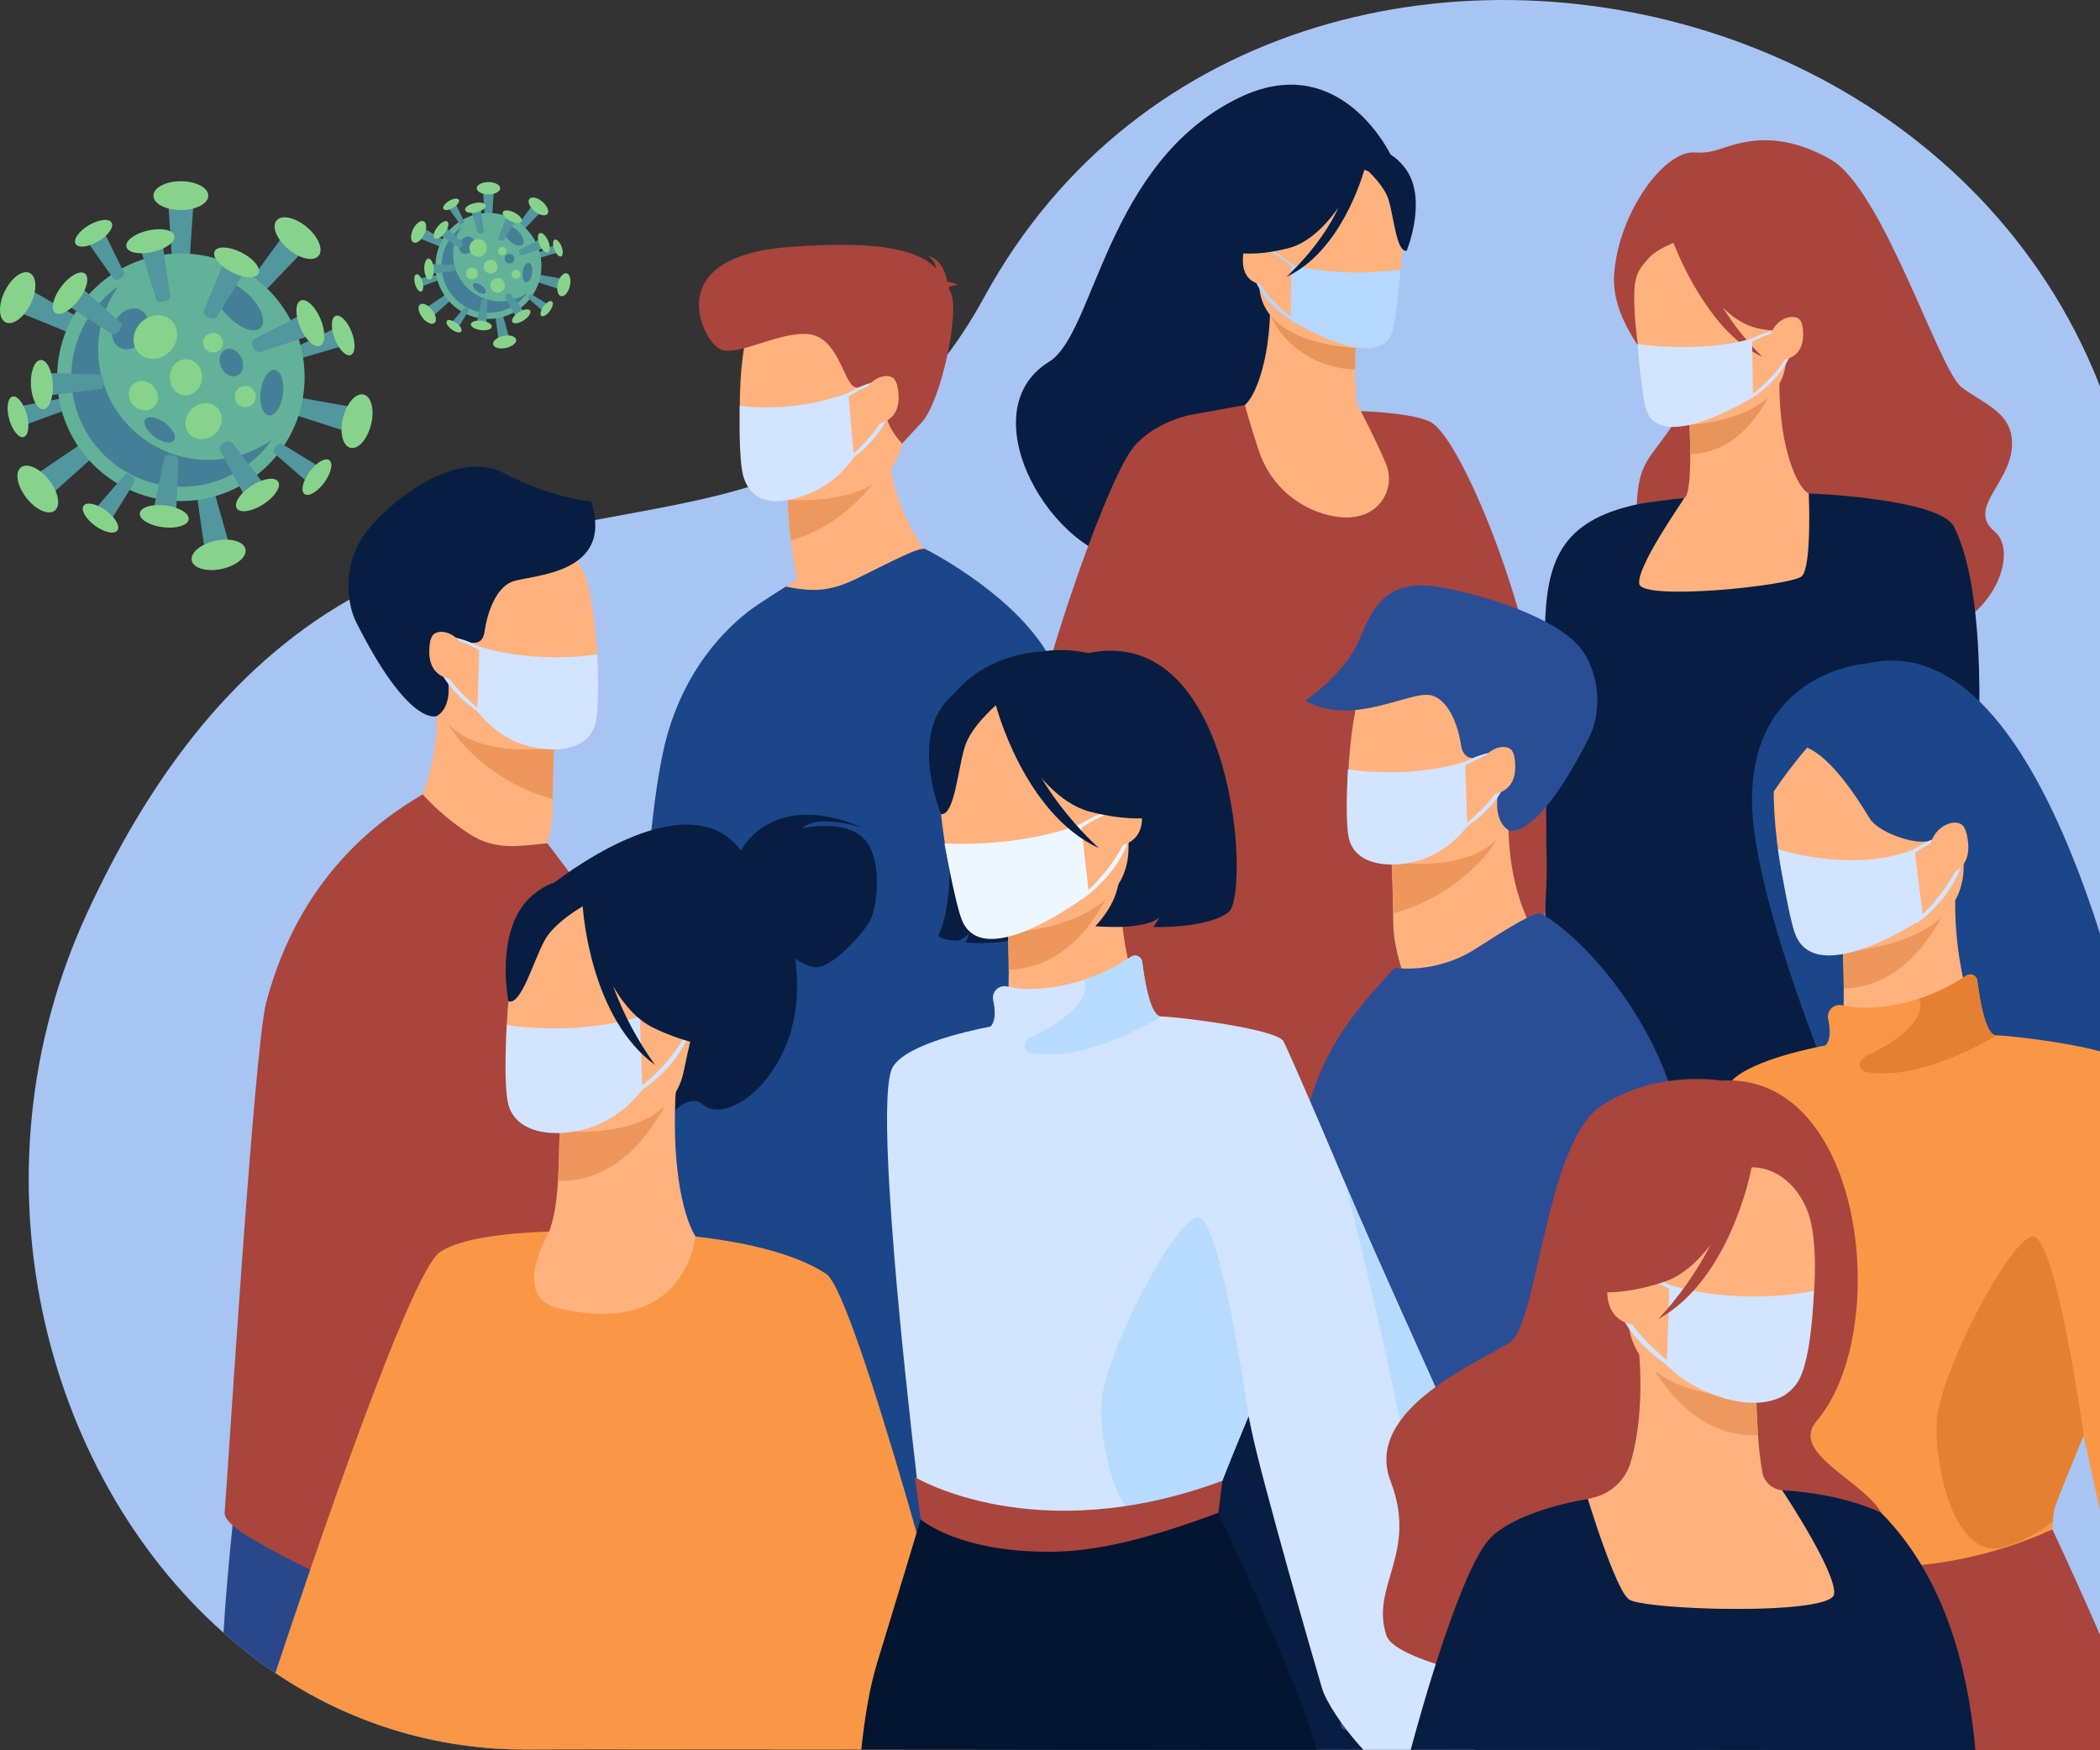 <svg width="780" height="650" viewBox="0 0 780 650" fill="none" xmlns="http://www.w3.org/2000/svg">
<rect x="0" y="0" width="780" height="650" fill="#333333" stroke="none"/>
<g clip-path="url(#clip0)">
<path d="M326.235 157.411C326.191 157.42 326.193 157.418 326.235 157.411V157.411Z" fill="#EBF3FA"/>
<path d="M194.626 649.706C153.626 649.706 114.931 634.659 83.017 606.364C15.95 546.908 -12.351 436.364 32.178 339.443C53.947 292.193 84.247 248.648 129.794 222.643C138.958 217.43 148.521 212.954 158.394 209.256C200.153 193.495 244.823 191.346 279.234 180.44C318.36 168.53 345.188 147.664 365.563 110.359C479.286 -97.971 853.527 2.514 787.933 295.508C773.788 358.674 814.913 390.381 853.85 426.401C876.327 447.201 898.083 469.446 908.05 500.009C911.604 511.003 913.504 522.464 913.688 534.017C914.735 584.745 886.415 628.178 846.921 643.782C828.586 651.028 816.38 649.947 797.121 649.938L194.626 649.706Z" fill="#A7C4F3"/>
<path d="M737.667 388.204V649.915H733.732L683.042 649.897L665.042 649.886L639.749 649.879H630.861L610.128 649.872H608.787L559.494 649.851H523.979L506.414 649.844H489.059L452.215 649.83L425.93 649.82L332.672 649.785H319.919L305.431 649.778H303.865L253.314 649.76H251.551L218.117 649.746H205.013V388.204H737.667Z" fill="#071E42"/>
<path d="M425.932 649.795L305.432 649.749H303.866L253.315 649.731C251.881 631.479 250.424 613.084 249.029 595.557C245.205 547.509 241.841 505.979 240.685 491.733L240.257 486.476L290.804 483.395L374.666 460.005C374.666 460.005 375.332 465.673 376.239 474.052C377.939 489.689 380.487 514.779 381.139 530.101C382.139 553.628 403.379 620.913 421.463 643.332C423.095 645.385 424.588 647.544 425.932 649.795V649.795Z" fill="#1C468A"/>
<path d="M354.299 215.88C354.299 215.88 305.121 239.608 276.771 230.804C282.165 224.545 288.672 219.339 295.962 215.45C294.981 209.759 294.218 204.821 293.781 200.633C293.101 195.613 292.701 190.559 292.581 185.494L311.554 170.571L329.546 156.291C328.131 196.446 354.299 215.88 354.299 215.88V215.88Z" fill="#FFB27D"/>
<path d="M329.876 171.646C329.876 171.646 317.446 194.3 293.783 200.635C293.103 195.614 292.703 190.56 292.583 185.495L311.556 170.572L329.876 171.646Z" fill="#ED985F"/>
<path d="M283.932 184.841C283.932 184.841 330.845 192.515 335.249 163.674C339.653 134.833 348.673 116.401 318.907 110.281C289.141 104.161 281.627 114.303 277.779 123.581C273.931 132.859 271.843 182.102 283.932 184.841Z" fill="#FFB27D"/>
<path d="M352.301 106.829C352.727 106.341 353.709 105.947 355.895 105.829C354.647 105.121 353.245 104.726 351.811 104.679C351.354 101.639 349.737 96.259 344.505 94.951C345.357 95.45 346.085 96.134 346.635 96.953C347.186 97.772 347.544 98.705 347.684 99.682C341.625 93.459 328.641 88.929 292.684 91.767C245.301 95.507 260.917 125.845 267.052 129.461C273.187 133.077 288.627 123.161 300.052 124.07C311.477 124.979 313.277 142.323 317.532 143.758C319.94 144.571 321.787 143.084 327.032 140.713C332.277 138.342 330.874 145.968 329.359 151.62C327.844 157.272 335.052 164.727 335.052 164.727L342.336 156.883C349.62 149.038 356.486 115.811 353.174 108.728C352.889 108.1 352.6 107.466 352.301 106.829V106.829Z" fill="#A9453D"/>
<path d="M435.828 407.377C435.355 396.065 409.766 273.908 387.69 240.39C373.459 218.782 343.911 204.013 343.911 204.013C341.95 202.513 329.622 209.371 318.281 214.843C307.921 219.886 301.681 219.774 291.866 217.843C291.866 217.843 281.233 224.508 277.939 227.078C265.253 236.978 252.962 252.849 247.186 275.398C242.391 294.506 239.55 329.081 238.025 364.94C237.262 381.262 236.717 397.584 236.499 413.151V413.688C236.39 415.299 236.39 416.911 236.39 418.514C235.845 458.35 236.39 490.021 237.153 490.558C237.954 491.302 239.002 491.723 240.095 491.741C250.782 491.523 281.862 497.431 308.139 494.741C330.384 492.593 350.014 486.156 371.053 476.917C373.894 475.632 380.323 472.201 380.214 469.188C380.105 465.755 379.778 460.922 379.342 454.695C379.093 451.169 378.805 447.223 378.525 442.895C377.384 425.453 376.225 401.85 376.906 375.03C386.371 388.779 393.429 398.609 394.14 400.13C396.599 405.405 392.718 487.46 392.718 487.46C397.727 497.26 417.149 498.542 417.149 498.542C417.149 498.542 436.297 418.689 435.828 407.377V407.377Z" fill="#1C468A"/>
<path d="M274.779 150.713C288.398 152.282 302.195 150.648 315.07 145.94L317.177 169.815C313.543 175.181 308.558 179.495 302.725 182.32C292.261 187.12 280.142 189.265 276.225 177.331C274.173 171.068 274.779 150.713 274.779 150.713V150.713Z" fill="#D2E4FF"/>
<path d="M314.806 171.495L314.518 170.608C314.737 170.537 325.942 161.523 330.511 150.548C331.743 147.59 332.997 142.888 331.478 142.41C324.151 140.11 312.722 149.246 314.006 147.798L314.206 146.44C314.82 146.109 324.67 139.519 332.375 141.94C334.144 142.496 332.684 148.115 331.343 151.34C329.928 155.16 327.895 158.722 325.325 161.883C322.341 165.615 318.792 168.858 314.806 171.495Z" fill="#D2E4FF"/>
<path d="M320.307 149.176C321.102 140.776 329.292 137.984 331.975 140.588C333.421 141.988 333.722 145.679 333.775 147.178C334.141 157.678 324.353 157.634 324.353 157.634C324.353 157.634 320.033 152.07 320.307 149.176V149.176Z" fill="#FFB27D"/>
<path d="M629.5 56.615C632.322 56.829 635.16 56.513 637.866 55.684C645.215 53.399 658.799 47.296 679.881 59.168C699.346 70.13 720.087 137.268 728.568 143.799C737.049 150.33 748.497 153.281 747.225 166.648C745.953 180.015 730.688 188.919 740.864 197.399C751.04 205.879 737.953 236.799 709.091 236.181C680.229 235.563 607.337 203.149 607.953 187.341C608.569 171.533 612.818 170.541 621.081 158.102C629.344 145.663 597.735 126.997 599.547 101.774C601.189 78.939 618.157 55.807 629.5 56.615V56.615Z" fill="#A9453D"/>
<path d="M711.973 382.523C697.132 349.239 690.031 339.823 689.784 329.355C689.584 321.074 693.67 312.138 701.603 290.229C703.445 285.095 704.768 279.789 705.552 274.391C711.825 232.152 687.4 186.491 672.219 183.381C667.995 182.264 660.835 167.008 660.919 142.425L659.019 142.8L627.052 149.13C627.052 149.13 627.779 159.19 627.801 168.667C627.823 176.567 627.346 184.05 625.557 184.993C623.257 185.201 621.898 185.338 621.898 185.338C621.898 185.338 595.244 222.354 592.998 256.781C590.752 291.208 614.343 306.164 592.82 374.96C570.856 445.223 720.172 400.914 711.973 382.523V382.523Z" fill="#FFB27D"/>
<path d="M627.056 149.129C627.056 149.129 627.783 159.189 627.805 168.666C645.693 168.166 655.148 151.844 659.022 142.799L627.056 149.129Z" fill="#E8945B"/>
<path d="M621.081 158.103C621.081 158.103 663.404 158.803 663.433 132.438C663.462 106.073 668.944 88.41 641.923 86.85C614.902 85.29 609.642 95.344 607.491 104.141C605.34 112.938 610.073 157.242 621.081 158.103V158.103Z" fill="#FFB27D"/>
<path d="M661.045 91.762C661.045 91.762 635.445 70.73 621.545 84.638C618.645 82.985 614.265 82.796 608.745 89.482C598.934 101.374 607.664 122.396 607.664 122.396C604.087 104.596 608.664 100.096 612.407 95.818C614.451 93.478 618.495 91.476 621.554 90.199C625.218 99.409 636.48 124.144 654.601 132.52C648.991 127.022 644.057 120.875 639.901 114.209C643.493 117.761 647.558 120.56 652.012 121.709C669.796 126.282 674.212 113.657 674.212 113.657C674.212 113.657 663.876 110.678 661.045 91.762V91.762Z" fill="#A9453D"/>
<path d="M721.46 412.914C719.76 418.244 713.947 420.674 699.882 419.219C691.282 418.319 687.454 403.919 685.745 391.628C680.58 409.212 673.351 419.083 664.005 421.153C650.368 424.189 581.583 432.553 577.08 399.853C572.127 363.888 573.612 242.414 573.828 233.336C574.405 208.878 579.407 193.525 607.953 187.336C611.134 186.647 615.602 186.162 621.903 185.331C621.903 185.331 625.62 184.893 625.559 184.987C624.398 187.069 607.667 210.807 608.884 216.875C610.156 223.223 665.406 217.507 669.218 214.017C673.03 210.527 671.825 183.234 671.825 183.234C671.825 183.234 720.543 185.054 725.8 195.657C749.23 242.897 721.542 398.382 721.95 406.545C722.15 408.68 721.984 410.834 721.46 412.914V412.914Z" fill="#071E42"/>
<path d="M608.204 127.718C608.204 127.718 630.612 131.437 650.754 125.713L651.129 147.5C651.129 147.5 616.153 169.41 611.24 151.508C609.649 145.727 608.204 127.718 608.204 127.718V127.718Z" fill="#D2E4FF"/>
<path d="M648.866 148.872L648.666 148.049C648.866 147.999 659.611 140.549 664.461 130.885C665.768 128.285 667.208 124.098 665.861 123.567C659.361 121.007 648.411 128.56 649.668 127.33L649.934 126.111C650.512 125.851 659.87 120.511 666.701 123.199C668.269 123.817 666.584 128.819 665.16 131.655C663.631 135.028 661.558 138.127 659.025 140.829C656.078 144.023 652.651 146.736 648.866 148.872V148.872Z" fill="#D2E4FF"/>
<path d="M657.382 125.78C658.642 118.217 666.25 116.208 668.516 118.742C669.737 120.108 669.773 123.471 669.725 124.835C669.381 134.376 660.507 133.711 660.507 133.711C660.507 133.711 656.948 128.386 657.382 125.78Z" fill="#FFB27D"/>
<path d="M516.495 57.404C514.019 52.542 495.481 19.233 460.295 36.254C410.648 60.272 406.773 123.826 389.679 134.332C359.252 153.032 391.117 207.369 421.102 208.648C451.087 209.927 482.117 163.739 482.117 163.739L500.669 107.139L515.216 106.117L518.132 96.717C527.227 74.18 522.367 63.244 516.495 57.404V57.404Z" fill="#071E42"/>
<path d="M537.191 354.173C518.147 353.952 466.327 352.965 453.871 348.812C438.528 343.692 435.009 328.675 435.009 327.073C435.009 326.728 436.266 319.68 438.26 308.767C442.24 300.405 444.225 295.367 444.349 290.049C444.372 287.207 443.994 284.376 443.228 281.639C441.579 275.224 438.165 266.795 433.111 252.824C431.356 247.941 430.096 242.894 429.352 237.759C423.378 197.57 446.622 154.132 461.063 151.178C465.081 150.113 471.889 135.596 471.803 112.217L473.615 112.572L504.023 118.594C504.023 118.594 503.332 128.164 503.312 137.178C503.293 144.686 503.744 151.811 505.451 152.713C507.637 152.905 508.932 153.039 508.932 153.039L509.018 153.154C514.81 153.528 530.182 154.899 532.218 159.054L526.599 176.123L524.969 181.09C529.668 190.873 533.128 201.204 535.269 211.843C535.826 214.874 536.21 217.935 536.42 221.01C536.585 223.497 536.607 225.991 536.486 228.48C535.268 256.336 517.739 273.175 536.592 333.433C539.291 342.072 539.272 348.89 537.191 354.173V354.173Z" fill="#FFB27D"/>
<path d="M504.029 118.593C504.029 118.593 503.337 128.163 503.317 137.179C486.3 136.699 475.604 125.787 471.917 117.179L504.029 118.593Z" fill="#E8945B"/>
<path d="M507.97 129.388C507.97 129.388 467.708 130.052 467.68 104.973C467.652 79.894 462.437 63.089 488.142 61.604C513.847 60.119 518.853 69.684 520.898 78.053C522.943 86.422 518.443 128.569 507.97 129.388Z" fill="#FFB27D"/>
<path d="M539.938 469.087C539.938 469.087 576.338 381.061 574.424 317.133C574.207 309.923 574.577 290.846 573.644 283.006C573.715 238.7 543.844 163.581 531.451 156.789C525.006 153.258 505.336 152.624 505.451 152.715C505.451 152.715 510.262 161.686 514.769 172.203C515.56 174.057 515.947 176.058 515.903 178.074C515.859 180.089 515.386 182.071 514.516 183.889C513.645 185.707 512.397 187.319 510.854 188.616C509.311 189.913 507.509 190.866 505.569 191.412L505.069 191.551C500.918 192.672 496.255 192.185 491.588 190.816C485.973 189.134 480.851 186.115 476.66 182.017C472.47 177.92 469.336 172.866 467.528 167.291C463.602 155.369 462.398 150.416 462.398 150.416L441.467 154.221V154.213C441.467 154.213 426.673 157.355 419.674 167.892C410.393 181.864 383.052 253.502 372.043 323.327C368.995 342.614 539.938 469.087 539.938 469.087V469.087Z" fill="#A9453D"/>
<path d="M520.209 100.051C520.209 100.051 498.88 103.591 479.709 98.142L479.353 118.878C479.353 118.878 512.642 139.731 517.318 122.693C518.83 117.19 520.209 100.051 520.209 100.051Z" fill="#B6D7FF"/>
<path d="M481.503 120.186L481.696 119.402C481.503 119.354 471.279 112.26 466.664 103.066C465.42 100.588 463.495 93.087 464.777 92.582C470.96 90.146 481.939 100.853 480.741 99.682L480.489 98.522C479.938 98.274 471.278 90.022 464.777 92.582C463.284 93.17 464.642 101.1 465.997 103.799C467.453 107.009 469.426 109.959 471.837 112.53C474.641 115.57 477.902 118.153 481.503 120.186Z" fill="#B6D7FF"/>
<path d="M473.398 98.206C472.198 91.006 464.957 89.096 462.798 91.506C461.636 92.806 461.598 96.006 461.649 97.306C461.975 106.388 470.422 105.754 470.422 105.754C470.422 105.754 473.812 100.688 473.398 98.206V98.206Z" fill="#FFB27D"/>
<path d="M521.44 61.85C514.755 53.75 509.824 56.257 507.327 58.739C508.043 57.073 508.419 56.072 508.419 56.072C499.532 41.105 469.378 61.723 469.378 61.723C467.472 73.443 461.552 84.137 452.63 91.973C452.63 91.973 460.474 96.818 478.555 92.173C485.909 90.282 492.221 83.958 497.122 77.12C490.473 91.571 477.815 102.798 477.815 102.798C498.023 93.456 506.138 65.35 506.946 62.378C509.404 64.585 514.246 69.378 515.726 74.078C517.734 80.464 518.636 93.612 522.468 93.164C522.467 93.162 530.772 73.163 521.44 61.85Z" fill="#071E42"/>
<path d="M574.423 353.341C574.423 353.341 552.107 379.816 523.688 368.741C523.688 368.741 517.574 353.955 517.488 343.055C517.478 341.713 517.461 340.414 517.44 339.177C517.288 326.903 516.875 320.016 516.875 320.016C516.885 320.013 516.894 320.011 516.904 320.01C518.197 319.471 560.348 302.166 560.312 303.603C559.589 336.8 574.423 353.341 574.423 353.341V353.341Z" fill="#FFB27D"/>
<path d="M556.081 311.519C552.016 319.053 538.069 333.793 517.441 339.177C517.289 326.903 516.876 320.016 516.876 320.016C516.885 320.013 516.895 320.011 516.905 320.01C518.071 319.698 557.29 309.298 556.081 311.519V311.519Z" fill="#ED975D"/>
<path d="M508.048 318.74C508.048 318.74 555.448 329.884 561.936 300.258C568.424 270.632 578.907 252.117 548.917 243.749C518.927 235.381 510.551 245.394 505.981 254.757C501.411 264.12 495.884 315.078 508.048 318.74Z" fill="#FFB27D"/>
<path d="M560.314 308.33C560.961 308.745 571.161 311.878 590.477 273.398C593.509 267.357 595.577 254.29 588.507 242.743C581.437 231.196 556.377 222.119 535.554 218.168C514.731 214.217 509.732 225.934 504.828 237.71C499.681 250.072 484.815 260.249 484.815 260.249C502.772 270.279 524.398 255.933 531.89 258.292C539.382 260.651 542.029 272.459 542.59 276.245C543.151 280.031 544.898 284.577 556.107 279.124C565.107 274.746 557.699 293.145 556.19 296.346C556.19 296.345 554.91 304.868 560.314 308.33V308.33Z" fill="#2A4E96"/>
<path d="M482.482 462.73C482.767 478.43 483.682 496.078 484.91 514.002L485.135 517.19C485.921 528.29 486.775 539.425 487.754 550.278C488.147 554.63 488.566 558.931 489.001 563.157L489.068 563.726C489.101 565.307 489.294 567.026 489.468 568.588C493.468 609.241 497.661 641.358 498.439 641.852C499.348 642.489 500.458 642.773 501.561 642.652C512.222 641.313 544.03 643.731 570.072 638.066C592.047 633.43 610.972 624.643 631.019 612.794C633.68 611.22 639.747 607.053 639.253 603.94C638.768 600.518 626.937 426.582 622.134 409.277C613.205 377.127 589.001 348.943 572.541 339.311C570.39 338.111 558.817 345.47 548.189 352.29C539.225 358.032 528.576 360.555 517.989 359.445L509.143 369.228C498.432 381.68 487.026 398.257 483.913 421.823C483.679 423.564 483.479 425.416 483.313 427.379C482.433 439.141 482.156 450.94 482.482 462.73V462.73Z" fill="#2A4E96"/>
<path d="M500.671 285.675C500.671 285.675 522.134 289.575 544.182 282.915L544.982 306.869C541.061 312.03 535.848 316.065 529.87 318.569C519.16 322.787 504.213 322.358 501.184 311.988C499.342 305.659 500.671 285.675 500.671 285.675Z" fill="#D2E4FF"/>
<path d="M542.529 308.416L542.29 307.516C542.513 307.457 554.19 299.068 559.353 288.358C560.744 285.471 562.253 280.845 560.762 280.285C553.571 277.585 541.662 286.085 543.022 284.713L543.293 283.368C543.924 283.068 554.12 277.027 561.68 279.868C563.416 280.519 561.652 286.051 560.137 289.195C558.516 292.933 556.291 296.379 553.553 299.395C550.371 302.958 546.651 306.002 542.529 308.416V308.416Z" fill="#D2E4FF"/>
<path d="M549.239 286.431C550.49 278.091 558.821 275.746 561.359 278.492C562.726 279.972 562.825 283.671 562.796 285.17C562.589 295.67 552.817 295.097 552.817 295.097C552.817 295.097 548.807 289.306 549.239 286.431V286.431Z" fill="#FFB27D"/>
<path d="M148.286 310.866C148.286 310.866 170.601 337.341 199.021 326.266C199.021 326.266 205.135 311.48 205.221 300.58C205.231 299.238 205.247 297.939 205.268 296.702C205.421 284.428 205.834 277.541 205.834 277.541C205.825 277.538 205.815 277.536 205.805 277.535C204.512 276.995 162.361 259.691 162.397 261.128C163.12 294.324 148.286 310.866 148.286 310.866V310.866Z" fill="#FFB27D"/>
<path d="M166.629 269.043C170.694 276.577 184.64 291.316 205.268 296.701C205.42 284.427 205.834 277.54 205.834 277.54C205.824 277.537 205.815 277.535 205.805 277.534C204.639 277.221 165.42 266.822 166.629 269.043V269.043Z" fill="#ED975D"/>
<path d="M214.662 276.265C214.662 276.265 167.262 287.409 160.774 257.783C154.286 228.157 143.802 209.642 173.793 201.274C203.784 192.906 212.159 202.919 216.729 212.282C221.299 221.645 226.825 272.603 214.662 276.265Z" fill="#FFB27D"/>
<path d="M162.395 265.855C161.748 266.269 151.548 269.403 132.231 230.922C129.199 224.881 127.131 211.814 134.201 200.268C141.271 188.722 168.378 165.861 187.154 175.693C205.014 185.045 219.569 186.239 219.569 186.239C228.213 213.081 198.31 213.456 190.817 215.816C183.324 218.176 180.678 229.983 180.117 233.768C179.556 237.553 178.691 240.699 169.269 237.318C159.847 233.937 165.009 250.669 166.518 253.869C166.519 253.87 167.799 262.393 162.395 265.855Z" fill="#071E42"/>
<path d="M224.767 565.93C224.767 565.93 223.709 579.146 222.033 600.195C220.947 613.88 219.601 630.884 218.119 649.718C192.861 649.709 186.798 649.978 174.654 648.499C159.722 646.685 145.115 642.802 131.254 636.962C125.749 634.647 120.372 632.039 115.146 629.147C114.078 610.306 113.159 593.828 112.483 581.572C111.701 567.421 111.242 558.907 111.242 558.907L173.834 562.78L224.767 565.93Z" fill="#2B478B"/>
<path d="M206.213 571.951C206.213 571.951 202.035 582.426 195.013 599.551C189.672 612.578 182.687 629.451 174.651 648.496C142.534 644.596 110.767 630.962 83.016 606.364C83.657 594.819 85.056 579.553 86.37 566.45C87.905 551.17 89.331 538.841 89.331 538.841L173.831 562.777L206.213 571.951Z" fill="#2B478B"/>
<path d="M240.227 420.259C239.943 435.959 239.027 453.606 237.8 471.531L237.574 474.719C236.787 485.824 235.933 496.954 234.954 507.808C234.561 512.159 234.142 516.461 233.707 520.687L233.64 521.256C233.607 522.838 233.414 524.556 233.24 526.119C229.24 566.772 225.048 598.889 224.27 599.383C223.361 600.019 222.251 600.302 221.149 600.178C210.488 598.839 178.68 601.258 152.638 595.592C130.663 590.956 111.738 582.169 91.692 570.32C89.031 568.747 82.964 564.58 83.458 561.466C83.943 558.043 94.265 389.674 98.867 372.314C111.242 325.637 140.55 304.641 157.011 295.014C162.182 300.687 168.068 305.664 174.522 309.821C184.338 316.114 193.256 314.059 203.306 313.18L213.568 326.758C224.279 339.21 235.685 355.788 238.798 379.353C239.033 381.093 239.233 382.945 239.398 384.909C240.277 396.67 240.554 408.469 240.227 420.259V420.259Z" fill="#A9453D"/>
<path d="M221.83 242.982C221.83 242.982 200.108 246.813 178.06 240.158L177.26 264.112C181.181 269.273 186.394 273.308 192.372 275.812C203.082 280.03 218.029 279.601 221.057 269.231C222.903 262.903 221.83 242.982 221.83 242.982Z" fill="#D2E4FF"/>
<path d="M179.716 265.66L179.954 264.76C179.731 264.701 168.054 256.312 162.891 245.602C161.5 242.715 159.991 238.089 161.481 237.529C168.672 234.829 180.581 243.329 179.221 241.956L178.951 240.611C178.32 240.311 168.124 234.271 160.563 237.111C158.827 237.762 160.591 243.294 162.106 246.438C163.727 250.176 165.951 253.622 168.69 256.638C171.873 260.201 175.593 263.245 179.716 265.66V265.66Z" fill="#D2E4FF"/>
<path d="M173.006 243.674C171.755 235.334 163.425 232.989 160.887 235.735C159.52 237.215 159.42 240.914 159.45 242.413C159.657 252.913 169.429 252.34 169.429 252.34C169.429 252.34 173.437 246.549 173.006 243.674Z" fill="#FFB27D"/>
<path d="M275.22 315.885C276.227 313.938 287.826 293.31 320.874 307.527C320.874 307.527 303.983 301.894 297.905 307.621C297.905 307.621 312.89 304.068 320.441 311.043C327.992 318.018 325.875 336.01 323.518 341.143C321.161 346.276 308.467 360.428 302.179 359.176C299.714 358.574 297.395 357.484 295.359 355.97C295.781 359.239 296.012 362.531 296.051 365.827C296.468 398.585 270.811 418.309 261.181 410.253C255.005 405.086 247.343 416.169 247.343 416.169L205.016 328.48C205.016 328.48 254.686 288.308 275.22 315.885Z" fill="#071E42"/>
<path d="M194.627 649.705C161.694 649.709 129.52 639.808 102.287 621.289C116.413 578.653 152.417 472.544 163.397 464.982C170.97 459.763 188.505 457.908 203.976 457.348C219.065 456.803 232.189 457.489 232.189 457.489C232.189 457.489 243.439 457.508 257.809 459.131L258.289 459.188C258.313 459.189 258.337 459.191 258.361 459.196C274.561 461.055 294.544 464.944 306.884 473.085C317.76 480.259 356.195 625.704 362.492 649.769L194.627 649.705Z" fill="#F99746"/>
<path d="M258.297 459.141C253.051 450.506 249.333 430.312 251.103 403.355L247.758 409.003L207.828 414.367C207.828 414.367 207.954 426.841 207.257 438.535C206.711 447.676 205.616 453.144 203.649 458.228C203.503 458.239 203.5 458.254 203.625 458.269C203.016 459.305 190.068 481.702 207.254 485.809C253.926 496.962 258.116 460.955 258.29 459.209C258.443 459.193 258.449 459.169 258.297 459.141V459.141Z" fill="#FFB27D"/>
<path d="M207.824 414.37C207.824 414.37 207.952 426.84 207.254 438.536C229.366 439.282 242.282 419.869 247.754 409.005L207.824 414.37Z" fill="#ED975D"/>
<path d="M196.476 418.411C196.476 418.411 247.625 429.481 254.028 397.522C260.431 365.563 271.346 345.468 238.959 337.049C206.572 328.63 197.765 339.549 193.033 349.697C188.301 359.845 183.336 414.704 196.476 418.411V418.411Z" fill="#FFB27D"/>
<path d="M188.23 380.602C188.23 380.602 212.652 385.071 237.65 377.525L238.559 404.684C234.113 410.536 228.203 415.112 221.425 417.951C209.283 422.733 192.336 422.251 188.903 410.489C186.804 403.314 188.23 380.602 188.23 380.602V380.602Z" fill="#D2E4FF"/>
<path d="M235.768 406.441L235.497 405.419C235.75 405.351 248.992 395.84 254.843 383.697C256.42 380.424 258.132 375.178 256.443 374.544C248.29 371.484 234.787 381.123 236.33 379.564L236.636 378.039C237.352 377.703 248.912 370.85 257.484 374.069C259.452 374.808 257.452 381.079 255.734 384.644C253.896 388.881 251.374 392.788 248.269 396.207C244.66 400.249 240.443 403.702 235.768 406.441V406.441Z" fill="#D2E4FF"/>
<path d="M198.099 332.223C207.947 324.189 213.521 327.493 216.304 331.052C247.426 321.219 260.957 347.619 260.957 347.619C259.82 371.239 273.742 387.673 273.742 387.673C273.742 387.673 263.242 391.587 242.779 381.747C236.53 378.741 231.579 372.888 227.714 366.214C231.555 376.635 236.801 386.483 243.305 395.485C219.92 378.447 216.713 340.563 216.438 336.57C212.744 338.759 205.352 343.641 202.276 349.255C198.096 356.885 193.607 373.413 188.836 371.87C188.838 371.872 183.33 344.273 198.099 332.223V332.223Z" fill="#071E42"/>
<path d="M373.737 335.707C373.737 336.107 374.995 352.766 374.599 366.464C374.531 368.886 374.409 371.19 374.217 373.23H425.095C422.867 369.407 420.629 363.611 418.936 356.097C418.058 352.166 417.392 348.191 416.942 344.188C416.307 338.6 416.004 332.979 416.034 327.355L373.737 335.707Z" fill="#FFB27D"/>
<path d="M404.21 242.535C398.389 241.24 392.374 241.064 386.487 242.017C386.487 242.017 366.961 242.298 354.3 257.725C347.309 266.244 358.434 327.801 348.668 346.917C347.798 348.617 353.568 349.33 355.928 349.33C355.928 349.33 359.383 348.012 360.064 346.103C360.064 346.103 359.382 349.103 358.496 350.057C358.496 350.057 377.496 351.857 386.987 344.684C392.146 340.784 397.795 331.634 401.44 322.307L415.808 323.317C415.963 329.498 413.748 336.568 406.839 343.954C406.839 343.954 424.566 345.693 430.567 340.784C429.958 342.031 429.194 343.197 428.294 344.253C428.294 344.253 448.113 344.966 456.294 338.784C464.475 332.602 459.219 231.198 404.21 242.535Z" fill="#071E42"/>
<path d="M373.736 335.707C373.736 335.707 374.644 348.271 374.671 360.107C397.011 359.477 408.82 339.098 413.658 327.807L373.736 335.707Z" fill="#ED975D"/>
<path d="M366.274 346.915C366.274 346.915 419.13 347.787 419.166 314.863C419.202 281.939 426.049 259.876 392.303 257.928C358.557 255.98 351.987 268.535 349.303 279.522C346.619 290.509 352.525 345.84 366.274 346.915Z" fill="#FFB27D"/>
<path d="M371.816 260.256C371.816 260.256 361.009 268.88 358.374 277.264C355.739 285.648 354.553 302.908 349.522 302.321C349.522 302.321 338.622 276.066 350.873 261.214C363.866 245.466 371.816 260.256 371.816 260.256V260.256Z" fill="#071E42"/>
<path d="M489.06 649.819L452.216 649.805L425.931 649.795L332.673 649.76H319.92C321.132 638.002 322.99 626.724 325.794 617.549C334.321 589.625 339.394 572.768 341.347 566.277L341.96 564.237C342.16 563.554 342.262 563.212 342.266 563.213C342.266 563.213 382.743 573.37 425.896 566.946C432.154 566.027 438.353 564.741 444.46 563.095C447.008 562.404 449.541 561.64 452.06 560.803H452.067L452.54 561.812C456.262 569.76 480.832 622.582 487.993 646.259C488.342 647.39 488.697 648.577 489.06 649.819V649.819Z" fill="#031530"/>
<path d="M506.415 649.827C498.715 641.584 492.481 631.782 491.061 627.075C488.18 617.503 468.817 550.124 464.868 531.297C464.156 527.881 463.753 525.883 463.753 525.883C463.754 525.886 463.754 525.89 463.753 525.893C463.746 525.904 463.739 525.924 463.725 525.956C463.72 525.97 463.714 525.984 463.707 525.998C463.689 526.044 463.665 526.098 463.634 526.173C463.603 526.248 463.574 526.317 463.534 526.408C463.506 526.475 463.478 526.548 463.443 526.629C463.426 526.675 463.404 526.72 463.383 526.772C461.401 531.5 454.541 548.113 453.143 552.307C452.885 552.932 452.701 553.585 452.596 554.253C452.296 556.562 452.162 559.189 452.077 560.663V560.677C452.077 560.754 452.07 560.796 452.07 560.796C452.07 560.796 393.522 590.346 342.27 563.206C342.27 563.206 342.112 561.938 341.832 559.625C341.532 557.168 341.096 553.531 340.56 548.978C338.387 530.415 334.609 496.616 332.076 465.417C332.074 465.411 332.074 465.405 332.076 465.399C331.386 456.876 330.783 448.546 330.338 440.776C330.337 440.775 330.336 440.774 330.336 440.774C330.336 440.773 330.335 440.772 330.335 440.77C330.335 440.769 330.336 440.768 330.336 440.767C330.336 440.766 330.337 440.766 330.338 440.765C329.146 420.165 329.016 403.494 331.028 397.518C334.014 388.659 358.266 383.1 367.928 381.218C369.898 379.118 369.688 375.135 368.889 371.479C368.728 370.759 368.755 370.01 368.966 369.304C369.177 368.597 369.566 367.957 370.096 367.443C370.625 366.93 371.278 366.561 371.99 366.372C372.703 366.182 373.453 366.179 374.167 366.362C374.311 366.4 374.458 366.435 374.609 366.47C380.721 367.918 391.333 367.57 402.684 363.842C408.869 361.841 414.739 358.972 420.119 355.322C420.497 355.066 420.934 354.912 421.388 354.874C421.843 354.836 422.299 354.915 422.714 355.105C423.129 355.294 423.488 355.587 423.757 355.955C424.027 356.323 424.197 356.754 424.251 357.207C425.138 364.388 427.307 377.499 431.267 377.499C436.72 377.467 473.943 382.038 476.673 386.643C477.622 388.243 487.299 410.143 499.516 439.149C499.526 439.174 499.533 439.2 499.537 439.226C499.764 439.766 499.996 440.311 500.231 440.862C523.393 495.552 569.231 590.327 569.231 607.707C569.231 616.833 558.98 636.494 547.695 649.85L506.415 649.827Z" fill="#D2E4FF"/>
<path d="M463.757 525.888C463.757 525.888 452.968 551.635 452.629 554.034C452.477 555.114 452.345 556.598 452.248 557.907C446.926 562.174 440.833 565.378 434.301 567.343C416.05 572.874 408.119 537.888 409.21 520.433C410.301 502.978 436.11 453.155 444.71 452.118C453.31 451.081 463.757 525.888 463.757 525.888V525.888Z" fill="#B6DBFF"/>
<path d="M464.866 531.295C464.157 527.88 463.753 525.884 463.753 525.884C464.304 527.646 464.677 529.459 464.866 531.295V531.295Z" fill="#E58638"/>
<path d="M389.66 576.277C356.343 576.277 342.975 565.013 341.96 564.232L339.805 548.541C340.124 548.777 384.83 575.621 454.015 549.913L452.548 561.8C425.94 571.688 406.965 576.277 389.66 576.277Z" fill="#A9453D"/>
<path d="M569.213 607.703C569.213 616.828 558.962 636.49 547.677 649.846H536.837C538.975 591.846 500.515 442.492 499.524 439.225C499.752 439.765 499.983 440.311 500.218 440.862C523.381 495.547 569.213 590.321 569.213 607.703V607.703Z" fill="#B6DBFF"/>
<path d="M431.257 377.489C431.257 377.489 403.383 395.141 382.296 390.963C382.296 390.963 377.234 387.763 384.216 384.547C390.772 381.537 406.024 372.624 402.674 363.831C408.858 361.828 414.728 358.959 420.107 355.31C420.485 355.055 420.922 354.9 421.377 354.863C421.832 354.825 422.289 354.904 422.704 355.094C423.119 355.283 423.478 355.576 423.748 355.944C424.017 356.313 424.187 356.744 424.242 357.197C425.123 364.381 427.294 377.489 431.257 377.489V377.489Z" fill="#B6DBFF"/>
<path d="M350.807 313.205C350.807 313.205 378.064 315.105 401.531 305.96L404.46 332.007C404.46 332.007 365.071 362.224 357.15 341.347C354.592 334.604 350.807 313.205 350.807 313.205Z" fill="#EEF6FF"/>
<path d="M401.911 333.907L401.573 332.945C401.811 332.861 413.825 322.713 418.532 310.594C419.801 307.327 421.05 302.154 419.376 301.671C411.305 299.345 399.05 309.636 400.415 308.02L400.593 306.53C401.257 306.152 411.854 298.689 420.34 301.13C422.289 301.691 420.84 307.874 419.457 311.43C418.011 315.643 415.883 319.591 413.157 323.114C409.993 327.275 406.199 330.917 401.911 333.907V333.907Z" fill="#EEF6FF"/>
<path d="M409.48 305.287C410.128 296.087 419.01 292.816 422.012 295.587C423.63 297.087 424.055 301.107 424.152 302.745C424.828 314.21 414.125 314.423 414.125 314.423C414.125 314.423 409.256 308.459 409.48 305.287Z" fill="#FFB27D"/>
<path d="M369.808 261.562C369.808 261.562 380.118 302.011 408.142 314.962C408.142 314.962 380.118 290.11 377.742 263.408C375.366 236.706 369.808 261.562 369.808 261.562Z" fill="#071E42"/>
<path d="M368.229 257.121C368.229 257.121 382.701 295.748 404.91 301.459C427.119 307.17 436.754 301.22 436.754 301.22C436.754 301.22 419.718 287.687 416.182 264.063C416.182 264.062 379.145 238.736 368.229 257.121V257.121Z" fill="#071E42"/>
<path d="M693.589 246.361C693.589 246.361 651.904 248.781 650.761 295.304C649.618 341.827 702.203 454.804 702.203 454.804L802.48 443.611C802.48 443.611 771.488 228.66 693.589 246.361Z" fill="#1C468A"/>
<path d="M777.088 649.932L683.041 649.897L665.041 649.886L639.534 649.88C637.634 643.288 637.947 635.059 641.118 624.92C646.439 608.179 649.915 590.908 651.485 573.412C651.66 571.412 651.804 569.436 651.919 567.483C655.119 514.363 638.402 477.376 640.602 444.926C642.512 416.756 668.619 395.062 675.131 390.069C676.066 389.35 676.596 388.978 676.596 388.978C676.596 388.978 679.214 388.452 682.087 388.193C683.836 387.271 684.544 380.914 684.758 373.463C684.818 371.395 684.839 369.244 684.831 367.102C684.821 362.717 684.691 358.235 684.531 354.327C684.517 354.061 684.507 353.797 684.496 353.538C684.23 347.283 683.896 342.685 683.896 342.685L713.804 336.762L717.477 336.036L720.092 335.521L723.842 334.778L726.218 334.308V334.329C726.112 343.994 727.084 353.641 729.118 363.091C731.718 374.597 735.581 382.086 738.738 384.617C739.117 384.934 739.541 385.192 739.997 385.381C740.107 385.425 740.219 385.463 740.333 385.493C752.869 388.062 770.449 413.842 778.673 446.266C782.896 462.92 784.652 481.323 781.992 499.235C781.012 505.982 779.358 512.613 777.054 519.029C775.954 522.081 774.906 524.929 773.922 527.601C773.743 528.081 773.568 528.558 773.396 529.024C767.722 544.385 764.154 553.624 762.846 561.102C762.846 561.122 762.84 561.143 762.836 561.161C762.602 562.47 762.441 563.79 762.353 565.117C762.29 566.025 762.265 566.917 762.286 567.798V567.928C762.595 581.014 771.469 592.776 790.019 634.372C791.986 638.781 786.707 644.38 777.088 649.932V649.932Z" fill="#FFB27D"/>
<path d="M683.892 342.686C683.892 342.686 684.801 355.259 684.828 367.103C707.184 366.473 719 346.079 723.843 334.775L683.892 342.686Z" fill="#ED975D"/>
<path d="M676.426 353.901C676.426 353.901 729.319 354.774 729.355 321.826C729.391 288.878 736.243 266.802 702.474 264.852C668.705 262.902 662.13 275.467 659.442 286.461C656.754 297.455 662.668 352.825 676.426 353.901V353.901Z" fill="#FFB27D"/>
<path d="M846.924 643.787C839.319 646.802 831.329 648.736 823.187 649.534C819.135 642.42 814.818 634.724 810.602 626.996C798.816 605.396 787.846 583.581 785.786 573.796C784.23 566.433 780.423 551.696 775.976 535.196C775.304 532.701 774.621 530.164 773.923 527.605C773.352 525.495 772.775 523.376 772.192 521.247C763.829 490.613 754.91 459.187 754.91 459.187V459.18L752.6 449.185L751 442.253L738.117 386.459L737.664 384.507C737.664 384.507 738.043 384.546 738.737 384.623C739.267 384.686 739.981 384.77 740.847 384.878C748.157 385.8 766.406 388.46 778.125 393.36C783.071 395.424 786.841 397.888 788.16 400.779C792.537 410.403 796.91 425.879 801.078 443.77C807.354 470.71 813.157 503.111 817.784 529.21C822.073 553.41 825.343 572.201 827.054 576.182C829.296 581.414 833.716 597.756 839.067 616.734C839.592 618.616 840.131 620.522 840.684 622.453C842.683 629.458 844.78 636.703 846.924 643.787V643.787Z" fill="#D9935C"/>
<path d="M797.127 649.94C788.106 622.74 762.288 567.928 762.288 567.928H762.281L762.26 567.938C759.76 568.772 757.231 569.532 754.7 570.213H754.686C748.568 571.866 742.357 573.156 736.086 574.075C692.905 580.503 652.402 570.34 652.402 570.34L651.48 573.409C649.532 579.904 644.449 596.775 635.916 624.717C633.548 632.951 631.855 641.364 630.855 649.873L797.127 649.94Z" fill="#A9453D"/>
<path d="M809.772 446.27C809.767 446.244 809.76 446.218 809.75 446.193C797.523 417.165 787.84 395.255 786.89 393.65C784.161 389.043 746.911 384.469 741.453 384.501C737.491 384.501 735.318 371.379 734.434 364.196C734.379 363.743 734.209 363.311 733.939 362.943C733.67 362.574 733.31 362.281 732.894 362.091C732.479 361.902 732.022 361.822 731.567 361.86C731.112 361.898 730.674 362.052 730.296 362.308C724.913 365.959 719.04 368.83 712.851 370.833C701.213 374.654 690.351 374.927 684.314 373.355C683.599 373.172 682.849 373.175 682.136 373.365C681.423 373.554 680.77 373.923 680.24 374.437C679.71 374.951 679.321 375.591 679.109 376.298C678.897 377.005 678.87 377.755 679.031 378.475C679.831 382.132 680.042 386.119 678.072 388.22C668.407 390.103 644.136 395.667 641.149 404.534C634.269 424.955 634.695 445.772 638.834 463.739C641.355 506.484 652.405 570.339 652.405 570.339C703.693 597.5 762.285 567.926 762.285 567.926C762.285 567.926 762.35 566.616 762.459 565.033C762.559 563.723 762.688 562.239 762.841 561.158C763.18 558.758 773.976 532.992 773.976 532.992C773.976 532.992 774.376 534.992 775.089 538.407C779.041 557.25 792.579 619.148 800.889 624.716C805.703 627.937 821.095 627.991 835.55 624.039C850.582 619.939 864.588 611.495 864.588 597.762C864.584 580.201 832.718 500.723 809.772 446.27V446.27Z" fill="#F99746"/>
<path d="M773.974 532.997C773.974 532.997 763.174 558.761 762.839 561.163C762.686 562.244 762.555 563.729 762.457 565.038C757.132 569.309 751.035 572.515 744.498 574.481C726.233 580.017 718.298 545.006 719.389 527.538C720.48 510.07 746.311 460.214 754.912 459.176C763.513 458.138 773.974 532.997 773.974 532.997V532.997Z" fill="#E58033"/>
<path d="M775.088 538.41C774.378 534.993 773.974 532.995 773.974 532.995C774.525 534.758 774.899 536.572 775.088 538.41Z" fill="#E58638"/>
<path d="M741.453 384.501C741.453 384.501 713.56 402.164 692.453 397.983C692.453 397.983 687.387 394.783 694.374 391.563C700.935 388.551 716.197 379.631 712.845 370.832C719.034 368.829 724.907 365.958 730.29 362.306C730.668 362.051 731.106 361.897 731.561 361.859C732.016 361.821 732.473 361.901 732.889 362.091C733.304 362.28 733.663 362.573 733.933 362.942C734.203 363.31 734.373 363.742 734.428 364.195C735.317 371.379 737.49 384.501 741.453 384.501V384.501Z" fill="#E58033"/>
<path d="M658.81 281.517C658.81 281.517 668.58 260.861 694.38 303.836C697.661 309.3 711.637 313.919 716.587 312.254C740.813 304.108 734.055 336.454 734.055 336.454C734.055 336.454 736.392 253.394 716.069 251.869C695.746 250.344 658.81 281.517 658.81 281.517V281.517Z" fill="#1C468A"/>
<path d="M683.892 265.501C683.892 265.501 672.552 272.832 656.098 297.991C656.098 297.991 655.082 274.864 664.739 269.02C670.477 265.54 677.292 264.288 683.892 265.501V265.501Z" fill="#1C468A"/>
<path d="M660.387 315.307C660.387 315.307 688.03 324.663 711.087 315.307L714.336 341C714.336 341 674.962 367.566 666.851 347.047C664.235 340.421 660.387 315.307 660.387 315.307V315.307Z" fill="#D2E4FF"/>
<path d="M711.847 342.912L711.5 341.966C711.734 341.88 723.466 331.691 727.952 319.654C729.161 316.409 730.323 311.281 728.664 310.828C720.658 308.639 708.691 318.974 710.018 317.358L710.174 315.883C710.824 315.501 721.193 307.983 729.61 310.283C731.542 310.811 730.195 316.938 728.878 320.472C727.506 324.654 725.456 328.583 722.81 332.1C719.741 336.253 716.042 339.901 711.847 342.912V342.912Z" fill="#D2E4FF"/>
<path d="M716.592 316.151C717.108 307.051 725.838 303.701 728.842 306.402C730.461 307.858 730.936 311.828 731.053 313.445C731.876 324.762 721.306 325.119 721.306 325.119C721.306 325.119 716.414 319.288 716.592 316.151Z" fill="#FFB27D"/>
<path d="M639.282 401.306C639.282 401.306 615.149 397.106 594.648 410.768C574.147 424.43 571.177 491.714 560.835 498.551C550.493 505.388 506.158 523.251 516.498 550.066C526.838 576.881 508.838 588.966 514.946 607.352C521.054 625.738 672.207 643.639 683.892 630.497C695.577 617.355 705.092 573.614 698.758 561.842C692.424 550.07 664.545 539.705 674.691 527.797C703.09 494.455 692.457 397.984 639.282 401.306V401.306Z" fill="#A9453D"/>
<path d="M688.769 594.38C681.169 601.468 671.276 607.839 658.421 612.837C610.234 631.588 585.015 592.22 573.643 564.337C578.434 560.697 583.93 558.096 589.782 556.698C590.515 556.498 591.256 556.311 591.999 556.126C595.204 555.332 598.148 553.719 600.541 551.444C602.934 549.169 604.694 546.311 605.649 543.15C608.391 533.991 610.177 520.182 608.855 502.931L611.292 503.22L652.146 508.275C652.146 508.275 652.157 521.027 652.988 532.96C653.261 537.601 653.797 542.224 654.595 546.804C654.934 548.558 655.835 550.154 657.162 551.351C658.488 552.548 660.168 553.28 661.948 553.437C661.954 553.45 661.962 553.462 661.973 553.471C672.192 566.22 681.165 579.919 688.769 594.38V594.38Z" fill="#FFB27D"/>
<path d="M523.98 649.833C527.958 634.919 542.966 581.433 553.909 570.821C564.473 560.584 589.001 556.813 589.765 556.697C589.771 556.696 589.776 556.696 589.782 556.697C589.782 556.697 590.182 558.008 590.865 560.139C593.059 567.05 598.204 582.631 602.265 590.132C602.93 591.541 603.84 592.82 604.953 593.91C607.066 595.581 620.282 596.931 635.139 597.365C636.327 597.4 637.529 597.428 638.739 597.449C658.915 597.831 680.671 596.485 681.232 591.996C682.232 584.019 662.707 554.587 661.974 553.473C661.964 553.463 661.956 553.451 661.95 553.438C685.65 554.808 698.759 561.846 698.759 561.846C721.238 584.58 730.82 617.1 733.735 649.917L523.98 649.833Z" fill="#071E42"/>
<path d="M652.149 508.279C652.149 508.279 652.149 521.022 652.991 532.965C630.406 533.965 617.001 514.265 611.291 503.226L652.149 508.279Z" fill="#ED985F"/>
<path d="M660.496 519.041C660.496 519.041 607.233 523.789 604.787 490.575C602.341 457.361 593.818 435.604 627.722 431.168C661.626 426.732 669.174 438.919 672.687 449.807C676.2 460.695 674.288 516.949 660.496 519.041V519.041Z" fill="#FFB27D"/>
<path d="M673.713 479.373C673.713 479.373 647.46 485.387 620.086 477.124L619.086 506.865C619.086 506.865 623.991 513.058 635.825 517.719C649.125 522.956 664.297 522.753 669.211 510.272C673.213 500.109 673.713 479.373 673.713 479.373V479.373Z" fill="#D2E4FF"/>
<path d="M622.141 508.788L622.441 507.668C622.164 507.595 607.663 497.178 601.255 483.881C599.527 480.297 597.655 474.553 599.505 473.858C608.433 470.507 623.22 481.063 621.531 479.358L621.196 477.687C620.412 477.319 607.753 469.816 598.365 473.34C596.21 474.149 598.4 481.017 600.282 484.921C602.295 489.561 605.057 493.838 608.457 497.583C612.407 502.007 617.024 505.788 622.141 508.788Z" fill="#D2E4FF"/>
<path d="M613.812 481.49C612.259 471.135 601.912 468.224 598.765 471.633C597.065 473.471 596.943 478.063 596.98 479.925C597.237 492.961 609.369 492.249 609.369 492.249C609.369 492.249 614.344 485.06 613.812 481.49V481.49Z" fill="#FFB27D"/>
<path d="M669.764 431.451C660.796 422.057 654.726 424.702 651.453 427.959C621.143 414.049 604.08 439.104 604.08 439.104C602.242 463.197 586.045 478.098 586.045 478.098C586.045 478.098 596.2 483.398 618.19 476.008C624.908 473.751 630.666 468.443 635.432 462.166C630.218 472.246 623.653 481.567 615.919 489.872C641.786 475.558 649.834 437.552 650.619 433.538C655.958 433.288 665.829 436.438 671.203 449.292C674.633 457.492 674.136 472.825 674.136 472.825C674.136 472.825 683.21 445.539 669.764 431.451V431.451Z" fill="#A9453D"/>
<path d="M126.072 125.112L124.783 121.753L110.004 128.842C109.37 129.085 109.221 130.233 109.669 131.404C110.117 132.575 110.999 133.329 111.633 133.086L127.359 128.472L126.072 125.112Z" fill="#52969E"/>
<path d="M130.27 131.852C128.525 132.522 125.86 129.806 124.318 125.789C122.776 121.772 122.942 117.97 124.687 117.299C126.432 116.628 129.097 119.345 130.639 123.364C132.181 127.383 132.01 131.184 130.27 131.852Z" fill="#87D38C"/>
<path d="M8.135 154.393L9.092 157.861L24.492 152.249C25.147 152.068 25.408 150.941 25.075 149.731C24.742 148.521 23.94 147.688 23.285 147.866L7.185 150.924L8.135 154.393Z" fill="#52969E"/>
<path d="M4.624 147.279C6.424 146.779 8.814 149.746 9.957 153.896C11.1 158.046 10.557 161.812 8.757 162.308C6.957 162.804 4.567 159.84 3.424 155.691C2.281 151.542 2.817 147.775 4.624 147.279Z" fill="#87D38C"/>
<path d="M67.177 75.029H62.471L64.209 100.875C64.209 101.95 65.539 102.822 67.18 102.822C68.821 102.822 70.154 101.95 70.154 100.875L71.887 75.029H67.177Z" fill="#52969E"/>
<path d="M77.372 72.662C77.372 75.619 72.808 78.016 67.172 78.016C61.536 78.016 56.979 75.616 56.979 72.662C56.979 69.708 61.543 67.308 67.172 67.308C72.801 67.308 77.372 69.703 77.372 72.662Z" fill="#87D38C"/>
<path d="M8.697 111.574L6.632 115.799L30.623 125.57C31.589 126.042 32.956 125.228 33.676 123.753C34.396 122.278 34.194 120.698 33.228 120.228L10.76 107.338L8.697 111.574Z" fill="#52969E"/>
<path d="M11.036 101.374C13.694 102.674 13.848 107.822 11.378 112.883C8.908 117.944 4.756 120.994 2.098 119.698C-0.56 118.402 -0.714 113.25 1.753 108.19C4.22 103.13 8.379 100.078 11.036 101.374Z" fill="#87D38C"/>
<path d="M15.903 180.156L18.803 183.864L38.103 166.587C38.951 165.924 38.819 164.341 37.803 163.047C36.787 161.753 35.287 161.24 34.439 161.902L13.007 176.447L15.903 180.156Z" fill="#52969E"/>
<path d="M7.761 173.582C10.091 171.76 14.79 173.882 18.255 178.317C21.72 182.752 22.643 187.826 20.313 189.648C17.983 191.47 13.284 189.348 9.819 184.91C6.354 180.472 5.431 175.401 7.761 173.582Z" fill="#87D38C"/>
<path d="M80.705 203.742L85.305 202.764L78.235 177.845C78.011 176.792 76.529 176.216 74.924 176.558C73.319 176.9 72.196 178.028 72.424 179.081L76.101 204.72L80.705 203.742Z" fill="#52969E"/>
<path d="M71.228 208.178C70.614 205.286 74.58 201.992 80.086 200.821C85.592 199.65 90.554 201.048 91.171 203.939C91.788 206.83 87.819 210.124 82.313 211.296C76.807 212.468 71.842 211.072 71.228 208.178V208.178Z" fill="#87D38C"/>
<path d="M130.314 155.838L131.451 151.272L105.954 146.702C104.911 146.442 103.744 147.521 103.347 149.114C102.95 150.707 103.475 152.214 104.518 152.471L129.174 160.402L130.314 155.838Z" fill="#52969E"/>
<path d="M130.145 166.303C127.275 165.587 126.053 160.58 127.415 155.117C128.777 149.654 132.208 145.806 135.078 146.517C137.948 147.228 139.17 152.24 137.806 157.703C136.442 163.166 133.015 167.019 130.145 166.303V166.303Z" fill="#87D38C"/>
<path d="M109.003 90.253L105.403 87.226L90.113 108.141C89.421 108.965 89.882 110.488 91.14 111.541C92.398 112.594 93.976 112.784 94.668 111.96L112.608 93.275L109.003 90.253Z" fill="#52969E"/>
<path d="M118.335 94.99C116.435 97.255 111.395 96.159 107.084 92.539C102.773 88.919 100.816 84.151 102.715 81.886C104.614 79.621 109.652 80.717 113.966 84.337C118.28 87.957 120.234 92.726 118.335 94.99Z" fill="#87D38C"/>
<path d="M67.178 186.06C92.563 186.06 113.141 165.482 113.141 140.097C113.141 114.712 92.563 94.134 67.178 94.134C41.793 94.134 21.215 114.712 21.215 140.097C21.215 165.482 41.793 186.06 67.178 186.06Z" fill="#62B29A"/>
<path d="M36.481 129.845C36.471 121.424 39.069 113.207 43.92 106.324C39.028 109.756 34.947 114.217 31.962 119.394C28.978 124.571 27.163 130.339 26.645 136.292C26.127 142.245 26.918 148.24 28.963 153.854C31.009 159.469 34.258 164.568 38.483 168.794C42.709 173.019 47.808 176.269 53.423 178.314C59.037 180.359 65.032 181.15 70.985 180.632C76.938 180.114 82.706 178.299 87.883 175.315C93.06 172.33 97.521 168.249 100.953 163.357C94.819 167.665 87.621 170.207 80.142 170.705C72.663 171.203 65.191 169.638 58.54 166.181C51.889 162.724 46.315 157.507 42.426 151.1C38.536 144.693 36.48 137.341 36.482 129.845H36.481Z" fill="#457F97"/>
<path d="M96.823 121.751C98.998 119.577 97.169 114.222 92.739 109.791C88.308 105.361 82.954 103.532 80.779 105.707C78.604 107.882 80.433 113.237 84.863 117.667C89.294 122.098 94.648 123.926 96.823 121.751Z" fill="#457F97"/>
<path d="M105.101 146.357C104.491 151.027 102.137 154.572 99.843 154.27C97.549 153.968 96.19 149.94 96.8 145.27C97.41 140.6 99.766 137.058 102.058 137.356C104.35 137.654 105.713 141.687 105.101 146.357Z" fill="#457F97"/>
<path d="M61.194 157.003C64.141 159.143 65.681 162.051 64.63 163.497C63.579 164.943 60.338 164.384 57.389 162.244C54.44 160.104 52.902 157.198 53.953 155.75C55.004 154.302 58.245 154.864 61.194 157.003V157.003Z" fill="#457F97"/>
<path d="M89.695 132.919C90.919 135.584 90.22 138.519 88.141 139.471C86.062 140.423 83.382 139.04 82.16 136.377C80.938 133.714 81.635 130.777 83.714 129.825C85.793 128.873 88.475 130.256 89.695 132.919Z" fill="#457F97"/>
<path d="M53.782 125.246C51.57 129.08 47.348 130.786 44.353 129.056C41.358 127.326 40.722 122.817 42.936 118.984C45.15 115.151 49.372 113.444 52.368 115.174C55.364 116.904 55.996 121.412 53.782 125.246Z" fill="#457F97"/>
<path d="M56.249 91.352L52.131 92.294L58.042 111.152C58.225 111.952 59.542 112.333 60.975 112.003C62.408 111.673 63.428 110.762 63.245 109.962L60.368 90.41L56.249 91.352Z" fill="#52969E"/>
<path d="M64.766 87.551C65.266 89.751 61.684 92.443 56.759 93.571C51.834 94.699 47.431 93.831 46.927 91.634C46.423 89.437 50.011 86.74 54.937 85.612C59.863 84.484 64.264 85.353 64.766 87.551V87.551Z" fill="#87D38C"/>
<path d="M35.543 87.94L32.456 89.769L42.121 103.49C42.478 104.09 43.637 104.059 44.714 103.42C45.791 102.781 46.377 101.779 46.02 101.181L38.63 86.114L35.543 87.94Z" fill="#52969E"/>
<path d="M41.447 82.661C42.423 84.309 40.22 87.418 36.529 89.606C32.838 91.794 29.052 92.23 28.076 90.584C27.1 88.938 29.303 85.827 32.997 83.642C36.691 81.457 40.471 81.015 41.447 82.661V82.661Z" fill="#87D38C"/>
<path d="M38.233 191.165L41.125 193.29L49.964 179.022C50.376 178.461 49.892 177.405 48.884 176.665C47.876 175.925 46.722 175.778 46.31 176.34L35.338 189.045L38.233 191.165Z" fill="#52969E"/>
<path d="M31.06 187.804C32.195 186.262 35.918 187.072 39.376 189.611C42.834 192.15 44.721 195.462 43.588 197.004C42.455 198.546 38.732 197.739 35.272 195.199C31.812 192.659 29.928 189.349 31.06 187.804V187.804Z" fill="#87D38C"/>
<path d="M116.519 176.305L118.649 173.405L104.699 164.805C104.15 164.405 103.099 164.897 102.362 165.905C101.625 166.913 101.462 168.062 102.008 168.464L114.388 179.204L116.519 176.305Z" fill="#52969E"/>
<path d="M113.114 183.472C111.606 182.366 112.451 178.657 114.998 175.187C117.545 171.717 120.832 169.801 122.338 170.91C123.844 172.019 123.001 175.725 120.454 179.195C117.907 182.665 114.62 184.578 113.114 183.472Z" fill="#87D38C"/>
<path d="M27.456 109.972L24.909 113.341L41.558 123.987C42.213 124.481 43.464 123.929 44.358 122.753C45.252 121.577 45.438 120.225 44.785 119.731L30.011 106.601L27.456 109.972Z" fill="#52969E"/>
<path d="M31.534 101.584C33.334 102.946 32.317 107.314 29.269 111.346C26.221 115.378 22.291 117.539 20.493 116.18C18.695 114.821 19.71 110.45 22.758 106.421C25.806 102.392 29.741 100.225 31.534 101.584V101.584Z" fill="#87D38C"/>
<path d="M17.369 142.739L17.581 146.958L37.181 144.411C38 144.368 38.605 143.141 38.53 141.671C38.455 140.201 37.73 139.04 36.913 139.081L17.158 138.52L17.369 142.739Z" fill="#52969E"/>
<path d="M15.104 133.692C17.357 133.579 19.388 137.579 19.641 142.625C19.894 147.671 18.277 151.857 16.026 151.97C13.775 152.083 11.744 148.086 11.489 143.037C11.234 137.988 12.853 133.806 15.104 133.692Z" fill="#87D38C"/>
<path d="M61.228 189.954L65.421 190.477L66.315 170.735C66.415 169.92 65.315 169.113 63.85 168.93C62.385 168.747 61.122 169.26 61.019 170.075L57.028 189.431L61.228 189.954Z" fill="#52969E"/>
<path d="M51.922 190.614C52.202 188.378 56.493 187.072 61.508 187.696C66.523 188.32 70.361 190.643 70.082 192.879C69.803 195.115 65.513 196.424 60.499 195.797C55.485 195.17 51.645 192.848 51.922 190.614Z" fill="#87D38C"/>
<path d="M94.651 182.306L98.198 180.012L86.193 164.312C85.747 163.623 84.383 163.712 83.145 164.512C81.907 165.312 81.265 166.519 81.711 167.206L91.102 184.597L94.651 182.306Z" fill="#52969E"/>
<path d="M87.946 188.791C86.722 186.897 89.17 183.138 93.414 180.391C97.658 177.644 102.089 176.957 103.314 178.851C104.539 180.745 102.09 184.502 97.846 187.251C93.602 190 89.171 190.682 87.946 188.791Z" fill="#87D38C"/>
<path d="M113.61 120.716L111.967 116.824L94.422 125.924C93.665 126.244 93.522 127.603 94.092 128.96C94.662 130.317 95.743 131.16 96.492 130.842L115.247 124.613L113.61 120.716Z" fill="#52969E"/>
<path d="M118.832 128.444C116.755 129.321 113.478 126.258 111.511 121.603C109.544 116.948 109.636 112.463 111.711 111.586C113.786 110.709 117.063 113.772 119.029 118.427C120.995 123.082 120.909 127.567 118.832 128.444Z" fill="#87D38C"/>
<path d="M87.063 99.041L83.299 97.116L75.706 115.362C75.333 116.092 76.092 117.227 77.406 117.899C78.72 118.571 80.083 118.523 80.457 117.793L90.824 100.966L87.063 99.041Z" fill="#52969E"/>
<path d="M96.032 101.605C95.005 103.605 90.526 103.371 86.027 101.068C81.528 98.765 78.714 95.268 79.743 93.268C80.772 91.268 85.249 91.502 89.748 93.803C94.247 96.104 97.058 99.598 96.032 101.605Z" fill="#87D38C"/>
<path d="M63.069 130.536C59.732 133.874 54.623 134.175 51.657 131.208C48.691 128.241 48.988 123.131 52.329 119.795C55.67 116.459 60.775 116.156 63.741 119.123C66.707 122.09 66.406 127.195 63.069 130.536Z" fill="#87D38C"/>
<path d="M56.979 143.498C59.131 145.814 59.206 149.243 57.148 151.156C55.09 153.069 51.676 152.739 49.524 150.424C47.372 148.109 47.297 144.679 49.355 142.766C51.413 140.853 54.827 141.18 56.979 143.498Z" fill="#87D38C"/>
<path d="M88.727 144.091C89.341 143.643 90.072 143.381 90.831 143.338C91.59 143.295 92.345 143.472 93.006 143.849C93.666 144.225 94.204 144.785 94.555 145.46C94.905 146.134 95.052 146.896 94.98 147.653C94.907 148.41 94.617 149.13 94.144 149.726C93.672 150.321 93.038 150.768 92.317 151.012C91.597 151.255 90.822 151.286 90.085 151.099C89.348 150.912 88.68 150.516 88.163 149.959C87.463 149.105 87.13 148.008 87.236 146.909C87.341 145.81 87.877 144.797 88.727 144.091V144.091Z" fill="#87D38C"/>
<path d="M71.318 151.785C74.195 149.115 78.448 149.023 80.818 151.578C83.188 154.133 82.782 158.369 79.907 161.039C77.032 163.709 72.779 163.803 70.407 161.246C68.035 158.689 68.443 154.454 71.318 151.785Z" fill="#87D38C"/>
<path d="M76.17 129.482C75.751 128.908 75.507 128.225 75.467 127.515C75.427 126.806 75.593 126.1 75.945 125.482C76.297 124.865 76.82 124.362 77.451 124.035C78.082 123.708 78.794 123.57 79.501 123.638C80.209 123.706 80.881 123.977 81.438 124.419C81.995 124.86 82.413 125.453 82.641 126.127C82.868 126.8 82.897 127.525 82.722 128.214C82.548 128.903 82.178 129.526 81.657 130.01C80.858 130.664 79.833 130.976 78.805 130.877C77.777 130.778 76.829 130.277 76.17 129.482V129.482Z" fill="#87D38C"/>
<path d="M63.081 139.876C63.218 136.165 66.004 133.254 69.303 133.376C72.602 133.498 75.166 136.605 75.028 140.319C74.89 144.033 72.105 146.941 68.806 146.819C65.507 146.697 62.944 143.589 63.081 139.876V139.876Z" fill="#87D38C"/>
<path d="M206.632 92.348L206.08 90.911L199.758 93.945C199.487 94.045 199.423 94.545 199.615 95.045C199.807 95.545 200.184 95.869 200.455 95.765L207.185 93.79L206.632 92.348Z" fill="#52969E"/>
<path d="M208.425 95.228C207.678 95.515 206.538 94.352 205.878 92.633C205.218 90.914 205.289 89.287 206.036 89C206.783 88.713 207.923 89.876 208.583 91.6C209.243 93.324 209.171 94.947 208.425 95.228Z" fill="#87D38C"/>
<path d="M156.158 104.882L156.567 106.366L163.157 103.966C163.437 103.889 163.549 103.406 163.407 102.888C163.265 102.37 162.921 102.014 162.641 102.088L155.75 103.397L156.158 104.882Z" fill="#52969E"/>
<path d="M154.655 101.836C155.426 101.623 156.448 102.892 156.937 104.668C157.426 106.444 157.196 108.056 156.426 108.268C155.656 108.48 154.633 107.212 154.144 105.436C153.655 103.66 153.884 102.048 154.655 101.836V101.836Z" fill="#87D38C"/>
<path d="M181.426 70.915H179.412L180.154 81.976C180.154 82.436 180.723 82.809 181.426 82.809C182.129 82.809 182.699 82.436 182.699 81.976L183.44 70.915H181.426Z" fill="#52969E"/>
<path d="M185.789 69.902C185.789 71.167 183.836 72.194 181.426 72.194C179.016 72.194 177.064 71.168 177.064 69.902C177.064 68.636 179.017 67.611 181.426 67.611C183.835 67.611 185.789 68.636 185.789 69.902Z" fill="#87D38C"/>
<path d="M156.399 86.555L155.515 88.365L165.782 92.547C166.196 92.747 166.782 92.401 167.089 91.77C167.396 91.139 167.311 90.462 166.897 90.261L157.282 84.745L156.399 86.555Z" fill="#52969E"/>
<path d="M157.4 82.19C158.537 82.745 158.6 84.949 157.546 87.115C156.492 89.281 154.712 90.586 153.575 90.031C152.438 89.476 152.375 87.271 153.428 85.106C154.481 82.941 156.263 81.635 157.4 82.19V82.19Z" fill="#87D38C"/>
<path d="M159.484 115.904L160.725 117.491L168.983 110.097C169.346 109.814 169.289 109.136 168.856 108.582C168.423 108.028 167.779 107.809 167.416 108.092L158.244 114.316L159.484 115.904Z" fill="#52969E"/>
<path d="M155.999 113.092C156.999 112.312 159.007 113.22 160.49 115.118C161.973 117.016 162.368 119.187 161.371 119.967C160.374 120.747 158.363 119.838 156.88 117.94C155.397 116.042 155.001 113.871 155.999 113.092Z" fill="#87D38C"/>
<path d="M187.216 125.996L189.187 125.577L186.161 114.916C186.061 114.465 185.431 114.216 184.744 114.365C184.057 114.514 183.577 114.994 183.673 115.445L185.247 126.417L187.216 125.996Z" fill="#52969E"/>
<path d="M183.163 127.897C182.9 126.66 184.597 125.25 186.954 124.749C189.311 124.248 191.434 124.849 191.698 126.083C191.962 127.317 190.264 128.73 187.907 129.231C185.55 129.732 183.423 129.135 183.163 127.897Z" fill="#87D38C"/>
<path d="M208.445 105.497L208.932 103.543L198.02 101.588C197.573 101.477 197.074 101.939 196.904 102.62C196.734 103.301 196.959 103.945 197.404 104.057L207.956 107.457L208.445 105.497Z" fill="#52969E"/>
<path d="M208.374 109.976C207.146 109.67 206.623 107.527 207.206 105.189C207.789 102.851 209.256 101.207 210.485 101.507C211.714 101.807 212.236 103.956 211.652 106.294C211.068 108.632 209.602 110.283 208.374 109.976V109.976Z" fill="#87D38C"/>
<path d="M199.326 77.43L197.783 76.13L191.242 85.08C190.942 85.433 191.142 86.08 191.681 86.536C192.22 86.992 192.895 87.068 193.191 86.715L200.869 78.715L199.326 77.43Z" fill="#52969E"/>
<path d="M203.32 79.454C202.506 80.423 200.35 79.954 198.505 78.405C196.66 76.856 195.823 74.815 196.635 73.846C197.447 72.877 199.604 73.346 201.45 74.895C203.296 76.444 204.133 78.488 203.32 79.454Z" fill="#87D38C"/>
<path d="M181.426 118.431C192.289 118.431 201.096 109.624 201.096 98.761C201.096 87.898 192.289 79.091 181.426 79.091C170.563 79.091 161.756 87.898 161.756 98.761C161.756 109.624 170.563 118.431 181.426 118.431Z" fill="#62B29A"/>
<path d="M168.289 94.374C168.284 90.77 169.396 87.254 171.472 84.308C169.38 85.777 167.634 87.687 166.358 89.902C165.082 92.118 164.307 94.586 164.086 97.133C163.865 99.68 164.204 102.245 165.079 104.647C165.955 107.049 167.345 109.23 169.153 111.038C170.961 112.846 173.143 114.236 175.545 115.111C177.948 115.986 180.512 116.325 183.059 116.103C185.606 115.882 188.074 115.106 190.289 113.83C192.505 112.553 194.414 110.808 195.883 108.715C193.258 110.559 190.177 111.647 186.977 111.86C183.776 112.073 180.578 111.404 177.732 109.924C174.886 108.445 172.5 106.212 170.836 103.47C169.171 100.728 168.291 97.582 168.292 94.374H168.289Z" fill="#457F97"/>
<path d="M194.113 90.91C195.043 89.979 194.261 87.688 192.365 85.792C190.469 83.896 188.177 83.113 187.247 84.044C186.316 84.974 187.099 87.266 188.995 89.162C190.891 91.058 193.182 91.84 194.113 90.91Z" fill="#457F97"/>
<path d="M197.657 101.441C197.396 103.441 196.389 104.957 195.407 104.828C194.425 104.699 193.844 102.975 194.107 100.976C194.37 98.977 195.376 97.461 196.357 97.589C197.338 97.717 197.918 99.442 197.657 101.441Z" fill="#457F97"/>
<path d="M178.866 105.997C180.127 106.913 180.786 108.157 180.337 108.776C179.888 109.395 178.5 109.155 177.237 108.24C175.974 107.325 175.317 106.081 175.766 105.461C176.215 104.841 177.604 105.081 178.866 105.997V105.997Z" fill="#457F97"/>
<path d="M191.063 95.688C191.126 96.025 191.093 96.372 190.969 96.691C190.844 97.01 190.632 97.287 190.357 97.492C190.082 97.696 189.756 97.819 189.414 97.847C189.073 97.875 188.731 97.806 188.427 97.649C188.122 97.491 187.868 97.252 187.694 96.957C187.519 96.663 187.431 96.325 187.439 95.983C187.447 95.64 187.551 95.307 187.739 95.021C187.927 94.734 188.192 94.507 188.503 94.364C189.018 94.209 189.574 94.26 190.051 94.507C190.529 94.754 190.892 95.178 191.063 95.688V95.688Z" fill="#457F97"/>
<path d="M175.694 92.405C174.747 94.046 172.941 94.776 171.659 94.035C170.377 93.294 170.105 91.365 171.053 89.724C172.001 88.083 173.807 87.353 175.089 88.094C176.371 88.835 176.641 90.765 175.694 92.405V92.405Z" fill="#457F97"/>
<path d="M176.749 77.9L174.987 78.3L177.517 86.37C177.595 86.712 178.157 86.875 178.772 86.734C179.387 86.593 179.822 86.203 179.743 85.861L178.516 77.497L176.749 77.9Z" fill="#52969E"/>
<path d="M180.394 76.274C180.61 77.214 179.075 78.367 176.967 78.85C174.859 79.333 172.975 78.961 172.76 78.021C172.545 77.081 174.08 75.927 176.188 75.444C178.296 74.961 180.179 75.334 180.394 76.274V76.274Z" fill="#87D38C"/>
<path d="M167.888 76.44L166.567 77.223L170.703 83.095C170.856 83.352 171.352 83.338 171.813 83.065C172.274 82.792 172.525 82.365 172.372 82.107L169.209 75.659L167.888 76.44Z" fill="#52969E"/>
<path d="M170.414 74.182C170.832 74.887 169.889 76.218 168.314 77.154C166.739 78.09 165.114 78.277 164.696 77.573C164.278 76.869 165.221 75.537 166.802 74.602C168.383 73.667 170.001 73.477 170.414 74.182Z" fill="#87D38C"/>
<path d="M169.038 120.618L170.275 121.527L174.058 115.421C174.234 115.181 174.027 114.729 173.596 114.413C173.165 114.097 172.671 114.033 172.496 114.274L167.798 119.709L169.038 120.618Z" fill="#52969E"/>
<path d="M165.969 119.178C166.455 118.518 168.048 118.865 169.528 119.951C171.008 121.037 171.815 122.451 171.328 123.115C170.841 123.779 169.25 123.43 167.769 122.343C166.288 121.256 165.485 119.839 165.969 119.178Z" fill="#87D38C"/>
<path d="M202.541 114.257L203.453 113.015L197.483 109.334C197.248 109.162 196.8 109.373 196.483 109.806C196.166 110.239 196.097 110.729 196.331 110.906L201.631 115.506L202.541 114.257Z" fill="#52969E"/>
<path d="M201.085 117.32C200.439 116.847 200.801 115.26 201.891 113.775C202.981 112.29 204.391 111.475 205.032 111.945C205.673 112.415 205.316 114.005 204.226 115.49C203.136 116.975 201.729 117.797 201.085 117.32Z" fill="#87D38C"/>
<path d="M164.427 85.87L163.337 87.312L170.462 91.868C170.742 92.079 171.278 91.843 171.662 91.34C172.046 90.837 172.124 90.258 171.845 90.047L165.522 84.428L164.427 85.87Z" fill="#52969E"/>
<path d="M166.174 82.28C166.943 82.863 166.509 84.732 165.205 86.458C163.901 88.184 162.219 89.108 161.449 88.527C160.679 87.946 161.114 86.075 162.418 84.35C163.722 82.625 165.404 81.698 166.174 82.28V82.28Z" fill="#87D38C"/>
<path d="M160.111 99.893L160.202 101.699L168.589 100.609C168.94 100.59 169.198 100.065 169.166 99.436C169.134 98.807 168.825 98.31 168.474 98.327L160.02 98.087L160.111 99.893Z" fill="#52969E"/>
<path d="M159.141 96.021C160.105 95.972 160.975 97.685 161.083 99.844C161.191 102.003 160.499 103.795 159.536 103.844C158.573 103.893 157.703 102.182 157.594 100.021C157.485 97.86 158.178 96.069 159.141 96.021Z" fill="#87D38C"/>
<path d="M178.879 120.098L180.673 120.322L181.056 111.873C181.099 111.524 180.627 111.179 180.001 111.1C179.375 111.021 178.834 111.241 178.789 111.59L177.089 119.874L178.879 120.098Z" fill="#52969E"/>
<path d="M174.897 120.38C175.017 119.423 176.853 118.864 178.997 119.131C181.141 119.398 182.786 120.392 182.666 121.349C182.546 122.306 180.711 122.866 178.566 122.598C176.421 122.33 174.779 121.34 174.897 120.38V120.38Z" fill="#87D38C"/>
<path d="M193.184 116.825L194.698 115.843L189.56 109.125C189.369 108.825 188.786 108.869 188.26 109.212C187.734 109.555 187.46 110.071 187.646 110.365L191.665 117.808L193.184 116.825Z" fill="#52969E"/>
<path d="M190.314 119.601C189.79 118.79 190.838 117.182 192.654 116.007C194.47 114.832 196.366 114.537 196.89 115.348C197.414 116.159 196.366 117.766 194.55 118.941C192.734 120.116 190.838 120.414 190.314 119.601V119.601Z" fill="#87D38C"/>
<path d="M201.297 90.467L200.597 88.802L193.089 92.695C192.765 92.832 192.702 93.414 192.948 93.995C193.194 94.576 193.654 94.937 193.977 94.8L202.003 92.134L201.297 90.467Z" fill="#52969E"/>
<path d="M203.531 93.774C202.642 94.149 201.24 92.839 200.398 90.846C199.556 88.853 199.598 86.935 200.485 86.559C201.372 86.183 202.775 87.494 203.617 89.487C204.459 91.48 204.42 93.399 203.531 93.774V93.774Z" fill="#87D38C"/>
<path d="M189.935 81.192L188.326 80.368L185.077 88.177C184.917 88.49 185.242 88.977 185.804 89.263C186.366 89.549 186.95 89.53 187.11 89.218L191.545 82.018L189.935 81.192Z" fill="#52969E"/>
<path d="M193.771 82.289C193.332 83.147 191.415 83.045 189.489 82.059C187.563 81.073 186.359 79.578 186.8 78.72C187.241 77.862 189.156 77.964 191.082 78.949C193.008 79.934 194.213 81.43 193.771 82.289Z" fill="#87D38C"/>
<path d="M179.667 94.669C179.172 95.06 178.574 95.299 177.946 95.357C177.317 95.416 176.686 95.292 176.126 95C175.567 94.708 175.104 94.261 174.793 93.712C174.482 93.163 174.336 92.536 174.374 91.906C174.411 91.276 174.629 90.671 175.002 90.162C175.376 89.653 175.888 89.263 176.478 89.039C177.067 88.815 177.709 88.766 178.326 88.898C178.943 89.03 179.509 89.338 179.955 89.784C180.562 90.471 180.872 91.371 180.818 92.286C180.764 93.201 180.35 94.058 179.667 94.669V94.669Z" fill="#87D38C"/>
<path d="M177.061 100.217C177.31 100.558 177.456 100.965 177.48 101.387C177.504 101.809 177.405 102.229 177.196 102.596C176.987 102.964 176.676 103.263 176.301 103.457C175.925 103.652 175.502 103.734 175.081 103.694C174.66 103.654 174.26 103.492 173.929 103.23C173.597 102.967 173.349 102.615 173.213 102.214C173.078 101.814 173.061 101.383 173.164 100.973C173.268 100.563 173.488 100.192 173.798 99.904C174.273 99.515 174.883 99.33 175.494 99.388C176.105 99.447 176.668 99.745 177.061 100.217V100.217Z" fill="#87D38C"/>
<path d="M190.649 100.471C190.912 100.279 191.224 100.167 191.549 100.148C191.874 100.13 192.198 100.206 192.48 100.367C192.763 100.528 192.994 100.767 193.143 101.056C193.293 101.345 193.357 101.671 193.325 101.995C193.294 102.319 193.17 102.627 192.968 102.882C192.766 103.137 192.494 103.328 192.186 103.433C191.878 103.537 191.546 103.55 191.231 103.47C190.915 103.39 190.629 103.221 190.408 102.982C190.109 102.616 189.966 102.147 190.011 101.677C190.056 101.206 190.286 100.773 190.649 100.471V100.471Z" fill="#87D38C"/>
<path d="M183.198 103.763C183.622 103.454 184.126 103.273 184.649 103.244C185.173 103.214 185.694 103.336 186.15 103.596C186.606 103.856 186.977 104.242 187.218 104.707C187.46 105.173 187.561 105.698 187.511 106.221C187.461 106.743 187.261 107.239 186.935 107.65C186.61 108.061 186.172 108.37 185.675 108.538C185.178 108.706 184.643 108.727 184.135 108.598C183.626 108.469 183.166 108.196 182.809 107.812C182.326 107.222 182.096 106.466 182.169 105.707C182.242 104.949 182.612 104.25 183.198 103.763Z" fill="#87D38C"/>
<path d="M185.274 94.219C185.095 93.973 184.99 93.681 184.973 93.377C184.956 93.074 185.027 92.771 185.177 92.507C185.328 92.243 185.552 92.028 185.822 91.888C186.092 91.748 186.397 91.689 186.7 91.718C187.002 91.747 187.29 91.863 187.529 92.052C187.767 92.241 187.946 92.495 188.043 92.783C188.141 93.071 188.153 93.381 188.078 93.676C188.003 93.971 187.845 94.238 187.622 94.445C187.28 94.725 186.841 94.859 186.401 94.816C185.961 94.774 185.556 94.559 185.274 94.219Z" fill="#87D38C"/>
<path d="M179.673 98.667C179.749 98.176 179.966 97.718 180.297 97.348C180.628 96.978 181.058 96.711 181.537 96.579C182.016 96.448 182.523 96.458 182.996 96.608C183.47 96.758 183.89 97.042 184.206 97.425C184.522 97.808 184.72 98.274 184.777 98.767C184.834 99.261 184.748 99.76 184.527 100.205C184.307 100.65 183.963 101.023 183.537 101.277C183.11 101.531 182.619 101.656 182.123 101.638C181.405 101.567 180.745 101.214 180.286 100.658C179.827 100.101 179.606 99.385 179.673 98.667V98.667Z" fill="#87D38C"/>
</g>
<defs>
<clipPath id="clip0">
<rect width="1114.51" height="650" fill="white"/>
</clipPath>
</defs>
</svg>
